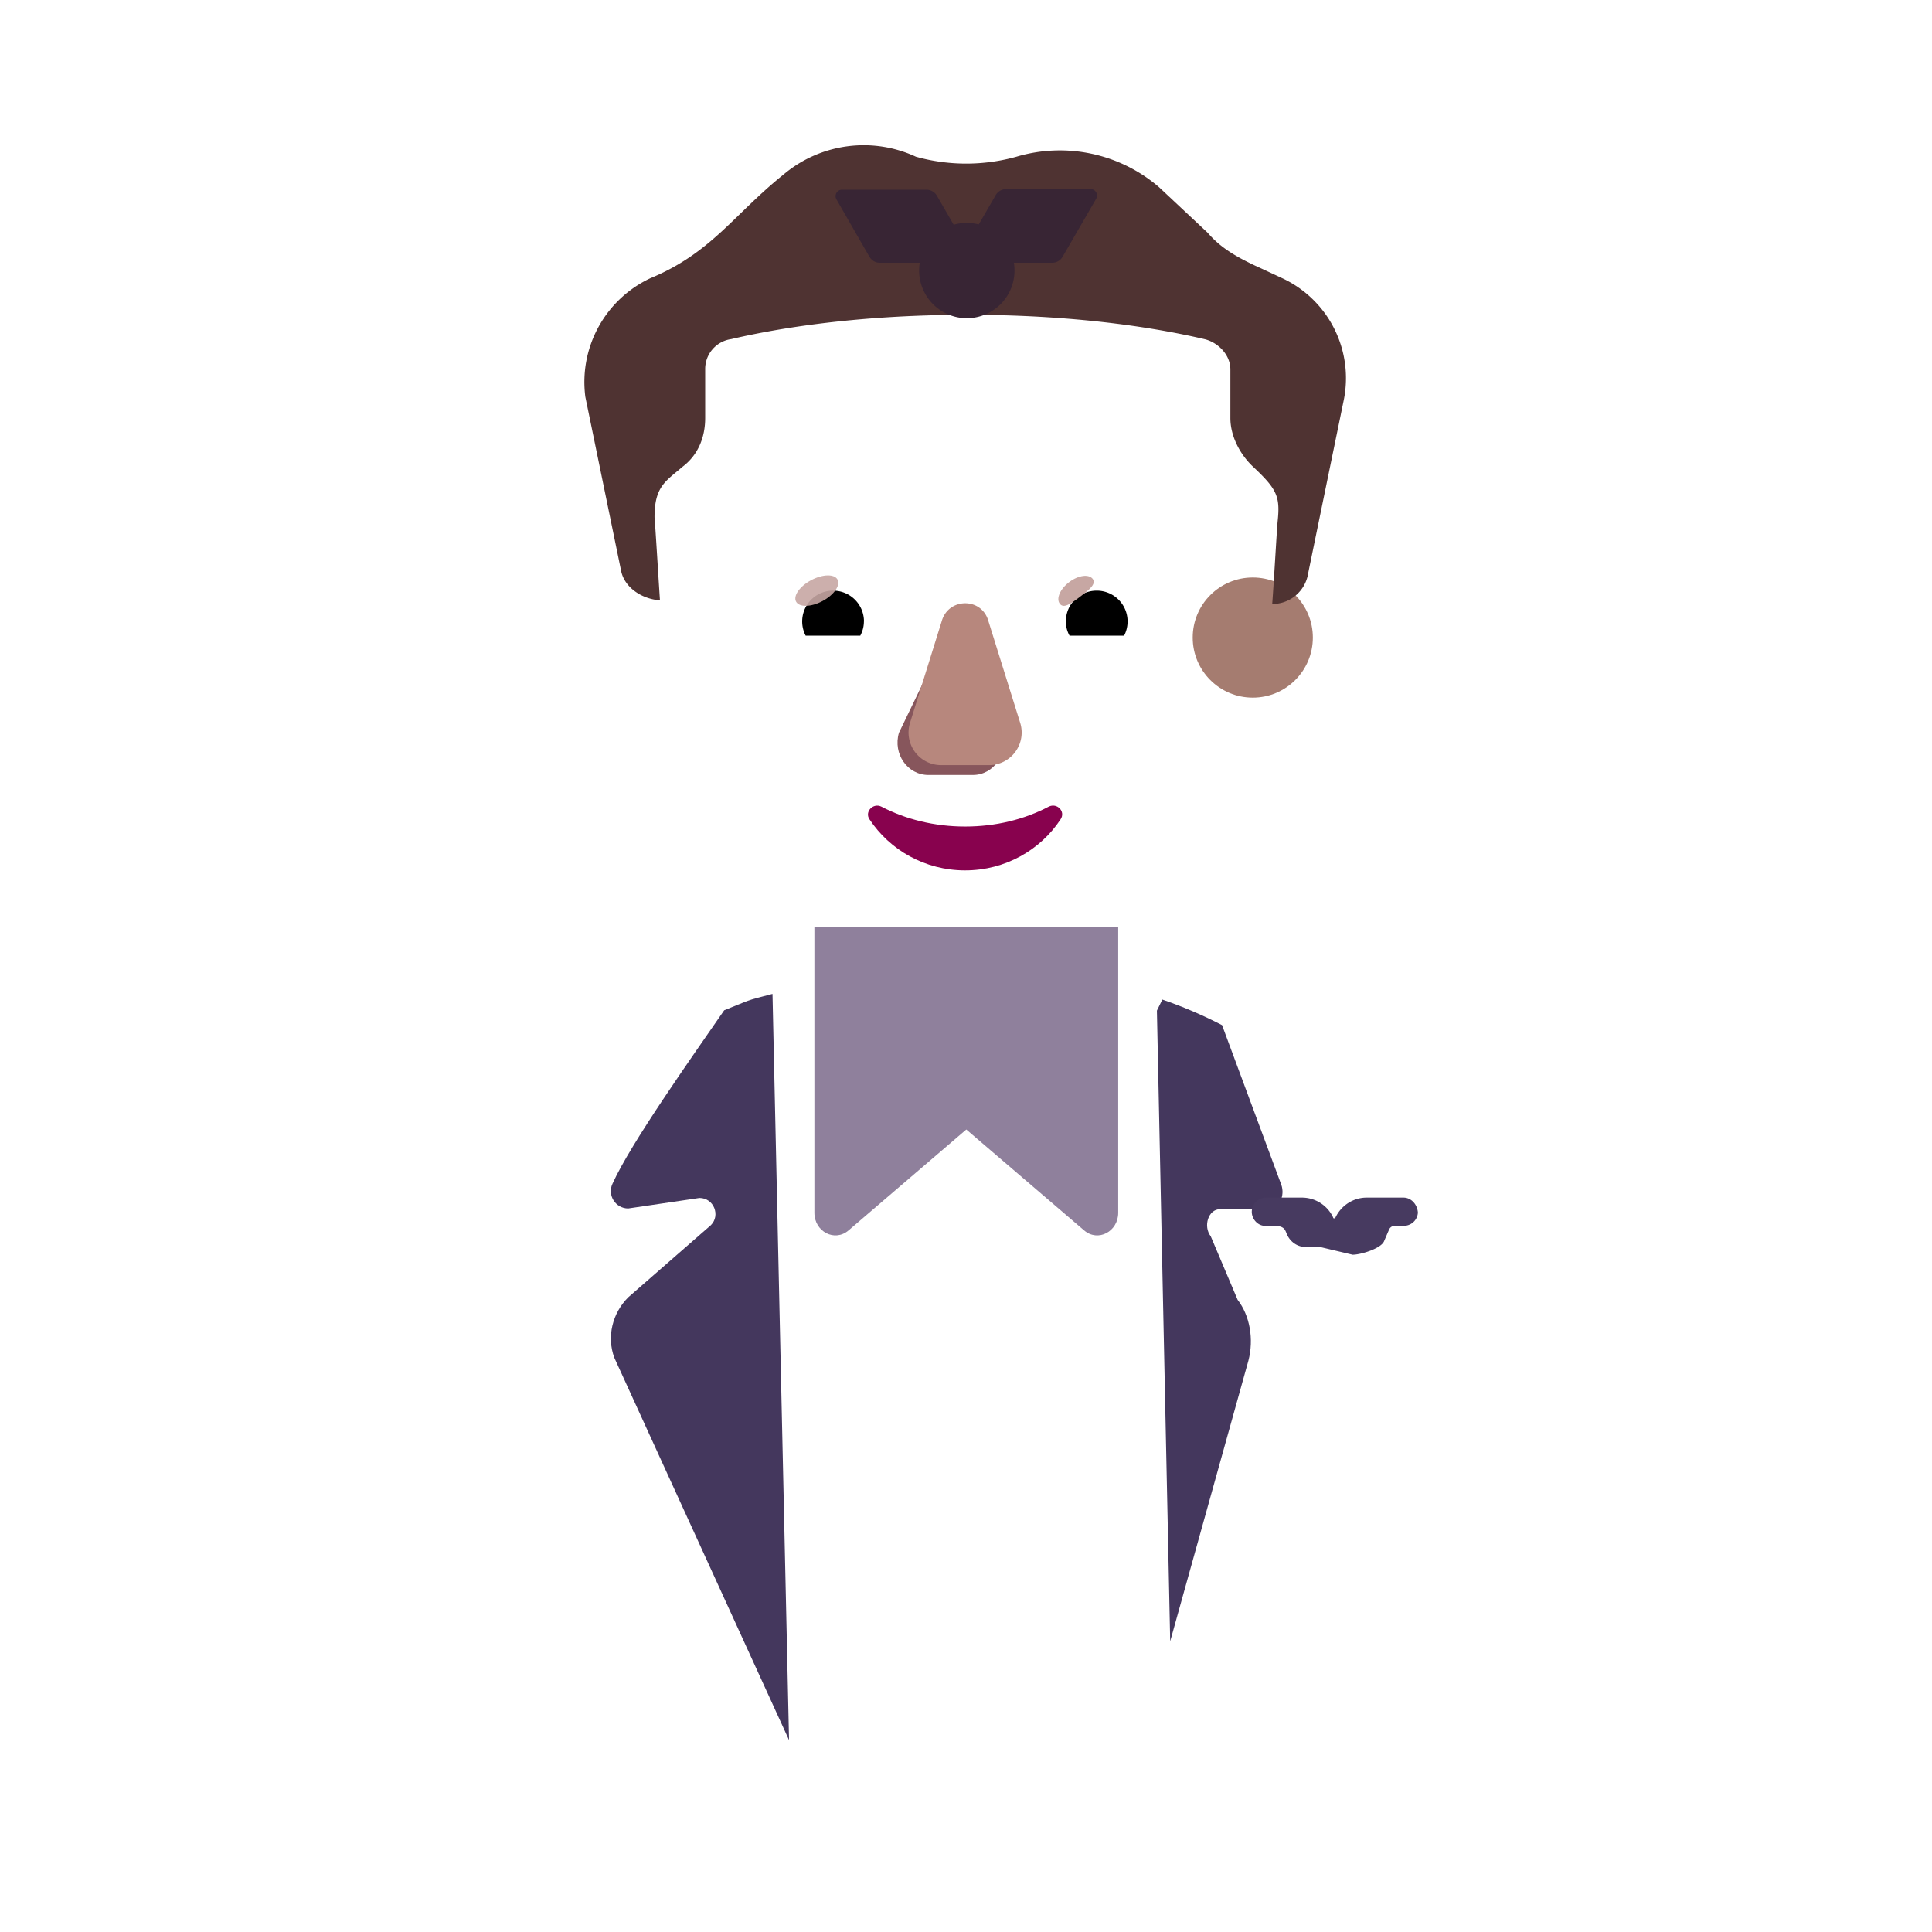 <svg xmlns="http://www.w3.org/2000/svg" width="3em" height="3em" viewBox="0 0 32 32"><g fill="none"><path fill="url(#)" d="M16.005 15.5c-6.07 0-11 4.92-11 11V30h21.99v-3.5c0-6.08-4.92-11-10.99-11"/><path fill="url(#)" d="M16.005 15.5c-6.07 0-11 4.92-11 11V30h21.99v-3.5c0-6.08-4.92-11-10.99-11"/><path fill="url(#)" d="M23.13 18.124V30h3.865v-3.5c0-3.357-1.5-6.36-3.865-8.377"/><path fill="url(#)" d="M23.13 18.124V30h3.865v-3.5c0-3.357-1.5-6.36-3.865-8.377"/><path fill="url(#)" d="M8.88 30V18.12a10.97 10.97 0 0 0-3.875 8.38V30z"/><path fill="url(#)" d="M8.88 30V18.12a10.97 10.97 0 0 0-3.875 8.38V30z"/><path fill="url(#)" d="M8.88 30V18.12a10.97 10.97 0 0 0-3.875 8.38V30z"/><path fill="url(#)" d="M18.705 16.11h-5.41V30h5.41z"/><path fill="url(#)" d="M18.705 16.11h-5.41V30h5.41z"/><path fill="url(#)" d="M18.705 16.11h-5.41V30h5.41z"/><path fill="url(#)" d="M18.705 16.11h-5.41V30h5.41z"/><g filter="url(#)"><path fill="#8F809C" d="M16.005 15.348h-2.516v4.74c0 .31.335.49.567.29l1.949-1.67l1.95 1.67c.231.2.566.02.566-.29v-4.74z"/></g><path fill="url(#)" d="M15.517 21.044a.25.25 0 0 0-.247.212l-1.335 8.745h4.12l-1.33-8.745a.25.25 0 0 0-.247-.212z"/><g filter="url(#)"><path fill="#44375D" d="M12.795 16.462c-.46.117-.364.098-.8.271c-.54.783-1.546 2.199-1.85 2.873c-.09.19.05.41.26.41l1.18-.174c.24 0 .35.29.19.45l-1.37 1.196c-.26.26-.36.65-.23 1l2.894 6.334z"/></g><g filter="url(#)"><path fill="url(#)" d="M13.295 15.837q-.691.176-1.345.436l-.035.018l-1.27 2.69c-.09.19.05.41.26.41h1.05c.24 0 .35.29.19.45l-1.36 1.33c-.26.26-.36.65-.23 1l2.73 7.82h.01z"/><path fill="url(#)" d="M13.295 15.837q-.691.176-1.345.436l-.035.018l-1.27 2.69c-.09.19.05.41.26.41h1.05c.24 0 .35.29.19.45l-1.36 1.33c-.26.26-.36.65-.23 1l2.73 7.82h.01z"/><path fill="url(#)" d="M13.295 15.837q-.691.176-1.345.436l-.035.018l-1.27 2.69c-.09.19.05.41.26.41h1.05c.24 0 .35.29.19.45l-1.36 1.33c-.26.26-.36.65-.23 1l2.73 7.82h.01z"/></g><path fill="url(#)" d="M13.295 15.837q-.691.176-1.345.436l-.035.018l-1.27 2.69c-.09.19.05.41.26.41h1.05c.24 0 .35.29.19.45l-1.36 1.33c-.26.26-.36.65-.23 1l2.73 7.82h.01z"/><g filter="url(#)"><path fill="#44375D" d="m20.055 20.48l.444 1.049c.202.26.272.65.178 1.01l-1.295 4.646l-.22-10.446l.09-.183q.508.174.989.423l.98 2.64c.07.19-.04.41-.202.41h-.816c-.187 0-.28.28-.148.45"/></g><g filter="url(#)"><path fill="url(#)" d="m19.865 19.79l1.36 1.33c.26.26.35.65.23 1.01l-2.74 7.86V16.05l.117-.182q.653.173 1.272.423l1.26 2.64c.09.19-.05.41-.26.41h-1.05c-.24 0-.36.28-.19.45"/><path fill="url(#)" d="m19.865 19.79l1.36 1.33c.26.26.35.65.23 1.01l-2.74 7.86V16.05l.117-.182q.653.173 1.272.423l1.26 2.64c.09.19-.05.41-.26.41h-1.05c-.24 0-.36.28-.19.45"/></g><path fill="url(#)" d="M16.005 15.284h-2.71v4.74c0 .31.36.49.61.29l2.1-1.67l2.1 1.67c.25.2.61.02.61-.29v-4.74z"/><path fill="url(#)" d="M16.005 15.284h-2.71v4.74c0 .31.36.49.61.29l2.1-1.67l2.1 1.67c.25.2.61.02.61-.29v-4.74z"/><path fill="url(#)" d="M16.005 15.284h-2.71v4.74c0 .31.36.49.61.29l2.1-1.67l2.1 1.67c.25.2.61.02.61-.29v-4.74z"/><path fill="url(#)" d="M16.005 15.284h-2.71v4.74c0 .31.36.49.61.29l2.1-1.67l2.1 1.67c.25.2.61.02.61-.29v-4.74z"/><g filter="url(#)"><path fill="url(#)" d="M16.005 18.445c1.789-.788 1.932-1.316 1.919-1.7h-3.838c-.013.384.224.97 1.919 1.7"/></g><g filter="url(#)"><circle cx="11.237" cy="10.56" r="1.669" fill="url(#)"/></g><circle cx="11.237" cy="10.56" r="1.669" fill="url(#)"/><g filter="url(#)"><circle cx="11.237" cy="10.56" r=".995" fill="url(#)"/></g><g filter="url(#)"><circle cx="20.75" cy="10.56" r="1.669" fill="url(#)"/><circle cx="20.75" cy="10.56" r="1.669" fill="url(#)"/></g><g filter="url(#)"><circle cx="20.75" cy="10.56" r=".995" fill="#A57C70"/><circle cx="20.75" cy="10.56" r=".995" fill="url(#)"/><circle cx="20.75" cy="10.56" r=".995" fill="url(#)"/></g><g filter="url(#)"><path fill="url(#)" d="M10.827 8.509c0-.267.107-.587.322-.747l.16-.16c.269-.213.376-.533.376-.853v-.853a.52.52 0 0 1 .43-.533c.643-.16 1.984-.427 3.915-.427c1.93 0 3.271.267 3.915.427c.215.053.429.266.429.533v.853c0 .32.16.64.375.853c.503.352.471.546.43.96c-.054.534-.108 1.44-.108 1.44h.018l-.265 3.958c-.161 1.77-1.552 3.003-3.21 3.003h-3.21c-1.713 0-3.05-1.233-3.21-3.003c-.14-1.816-.201-3.638-.367-5.451"/><path fill="url(#)" d="M10.827 8.509c0-.267.107-.587.322-.747l.16-.16c.269-.213.376-.533.376-.853v-.853a.52.52 0 0 1 .43-.533c.643-.16 1.984-.427 3.915-.427c1.93 0 3.271.267 3.915.427c.215.053.429.266.429.533v.853c0 .32.16.64.375.853c.503.352.471.546.43.96c-.054.534-.108 1.44-.108 1.44h.018l-.265 3.958c-.161 1.77-1.552 3.003-3.21 3.003h-3.21c-1.713 0-3.05-1.233-3.21-3.003c-.14-1.816-.201-3.638-.367-5.451"/><path fill="url(#)" d="M10.827 8.509c0-.267.107-.587.322-.747l.16-.16c.269-.213.376-.533.376-.853v-.853a.52.52 0 0 1 .43-.533c.643-.16 1.984-.427 3.915-.427c1.93 0 3.271.267 3.915.427c.215.053.429.266.429.533v.853c0 .32.16.64.375.853c.503.352.471.546.43.96c-.054.534-.108 1.44-.108 1.44h.018l-.265 3.958c-.161 1.77-1.552 3.003-3.21 3.003h-3.21c-1.713 0-3.05-1.233-3.21-3.003c-.14-1.816-.201-3.638-.367-5.451"/></g><path fill="url(#)" d="M10.827 8.509c0-.267.107-.587.322-.747l.16-.16c.269-.213.376-.533.376-.853v-.853a.52.52 0 0 1 .43-.533c.643-.16 1.984-.427 3.915-.427c1.93 0 3.271.267 3.915.427c.215.053.429.266.429.533v.853c0 .32.16.64.375.853c.503.352.471.546.43.96c-.054.534-.108 1.44-.108 1.44h.018l-.265 3.958c-.161 1.77-1.552 3.003-3.21 3.003h-3.21c-1.713 0-3.05-1.233-3.21-3.003c-.14-1.816-.201-3.638-.367-5.451"/><path fill="url(#)" d="M10.827 8.509c0-.267.107-.587.322-.747l.16-.16c.269-.213.376-.533.376-.853v-.853a.52.52 0 0 1 .43-.533c.643-.16 1.984-.427 3.915-.427c1.93 0 3.271.267 3.915.427c.215.053.429.266.429.533v.853c0 .32.16.64.375.853c.503.352.471.546.43.96c-.054.534-.108 1.44-.108 1.44h.018l-.265 3.958c-.161 1.77-1.552 3.003-3.21 3.003h-3.21c-1.713 0-3.05-1.233-3.21-3.003c-.14-1.816-.201-3.638-.367-5.451"/><path fill="url(#)" d="M10.827 8.509c0-.267.107-.587.322-.747l.16-.16c.269-.213.376-.533.376-.853v-.853a.52.52 0 0 1 .43-.533c.643-.16 1.984-.427 3.915-.427c1.93 0 3.271.267 3.915.427c.215.053.429.266.429.533v.853c0 .32.16.64.375.853c.503.352.471.546.43.96c-.054.534-.108 1.44-.108 1.44h.018l-.265 3.958c-.161 1.77-1.552 3.003-3.21 3.003h-3.21c-1.713 0-3.05-1.233-3.21-3.003c-.14-1.816-.201-3.638-.367-5.451"/><path fill="url(#)" d="M10.827 8.509c0-.267.107-.587.322-.747l.16-.16c.269-.213.376-.533.376-.853v-.853a.52.52 0 0 1 .43-.533c.643-.16 1.984-.427 3.915-.427c1.93 0 3.271.267 3.915.427c.215.053.429.266.429.533v.853c0 .32.16.64.375.853c.503.352.471.546.43.96c-.054.534-.108 1.44-.108 1.44h.018l-.265 3.958c-.161 1.77-1.552 3.003-3.21 3.003h-3.21c-1.713 0-3.05-1.233-3.21-3.003c-.14-1.816-.201-3.638-.367-5.451"/><g filter="url(#)"><path fill="#87565C" d="m15.71 10.438l-.821 1.7c-.102.349.142.698.488.698h.737c.346 0 .59-.355.488-.699l-.498-1.7c-.107-.376-.283-.376-.395 0"/></g><g filter="url(#)"><path fill="#B7877D" d="m15.602 10.275l-.53 1.7a.54.54 0 0 0 .52.698h.786a.54.54 0 0 0 .52-.699l-.531-1.7c-.114-.376-.645-.376-.765 0"/><path fill="url(#)" d="m15.602 10.275l-.53 1.7a.54.54 0 0 0 .52.698h.786a.54.54 0 0 0 .52-.699l-.531-1.7c-.114-.376-.645-.376-.765 0"/><path fill="url(#)" d="m15.602 10.275l-.53 1.7a.54.54 0 0 0 .52.698h.786a.54.54 0 0 0 .52-.699l-.531-1.7c-.114-.376-.645-.376-.765 0"/><path fill="url(#)" d="m15.602 10.275l-.53 1.7a.54.54 0 0 0 .52.698h.786a.54.54 0 0 0 .52-.699l-.531-1.7c-.114-.376-.645-.376-.765 0"/><path fill="url(#)" d="m15.602 10.275l-.53 1.7a.54.54 0 0 0 .52.698h.786a.54.54 0 0 0 .52-.699l-.531-1.7c-.114-.376-.645-.376-.765 0"/></g><g filter="url(#)"><path stroke="url(#)" stroke-width=".2" d="M15.985 13.69c-.508 0-.985-.12-1.385-.329c-.137-.07-.285.085-.198.21c.335.507.918.845 1.583.845s1.248-.338 1.582-.846c.087-.13-.06-.279-.198-.209c-.4.21-.872.329-1.384.329Z"/></g><path fill="#88024E" d="M15.985 13.69c-.508 0-.985-.12-1.385-.329c-.137-.07-.285.085-.198.21c.335.507.918.845 1.583.845s1.248-.338 1.582-.846c.087-.13-.06-.279-.198-.209c-.4.21-.872.329-1.384.329"/><path fill="#fff" d="M18.372 9.13c.653 0 1.204.45 1.355 1.058a.274.274 0 0 1-.268.34h-2.23a.23.23 0 0 1-.228-.271a1.4 1.4 0 0 1 1.371-1.128"/><path fill="url(#)" d="M18.165 9.401a.892.892 0 0 1 .86 1.127h-1.723a.896.896 0 0 1 .864-1.127"/><path fill="#000" d="M17.654 10.293c0-.284.227-.51.511-.51a.51.51 0 0 1 .454.745h-.904a.46.46 0 0 1-.06-.235"/><g filter="url(#)"><path fill="#C7A7A3" d="M18.1 9.59c.063.085-.07.188-.22.301c-.152.113-.264.193-.327.108c-.064-.085.007-.246.158-.359s.325-.136.389-.05"/><path fill="url(#)" d="M18.1 9.59c.063.085-.07.188-.22.301c-.152.113-.264.193-.327.108c-.064-.085.007-.246.158-.359s.325-.136.389-.05"/></g><g filter="url(#)"><path fill="url(#)" d="M18.96 10.176a.84.84 0 0 0-.231-.463l-.26.285l.117.228z"/></g><path fill="#fff" d="M13.592 9.13c-.653 0-1.205.45-1.355 1.058c-.044.174.09.34.268.34h2.23a.23.23 0 0 0 .228-.271a1.4 1.4 0 0 0-1.371-1.128"/><path fill="url(#)" d="M13.799 9.401a.892.892 0 0 0-.86 1.127h1.723a1 1 0 0 0 .033-.235a.9.9 0 0 0-.896-.892"/><path fill="#000" d="M14.31 10.293a.51.51 0 0 0-.511-.51a.51.51 0 0 0-.455.745h.905a.5.5 0 0 0 .06-.235"/><g filter="url(#)"><path fill="url(#)" d="M14.614 10.188c0-.288-.235-.48-.298-.538l-.289.279l.178.36z"/></g><g filter="url(#)"><ellipse cx="13.529" cy="9.782" fill="#C7A7A3" fill-opacity=".9" rx=".389" ry=".197" transform="rotate(-27.914 13.53 9.782)"/><ellipse cx="13.529" cy="9.782" fill="url(#)" rx=".389" ry=".197" transform="rotate(-27.914 13.53 9.782)"/></g><g filter="url(#)"><path fill="#4F3332" d="m20.808 4.408l.43.2a1.826 1.826 0 0 1 1.02 2.014l-.59 2.87a.6.6 0 0 1-.596.512c.035-.476.077-1.25.09-1.371c.043-.41-.01-.53-.408-.903c-.214-.202-.375-.504-.375-.806V6.12c0-.252-.215-.453-.43-.503c-.644-.151-1.986-.403-3.92-.403c-1.932 0-3.274.252-3.919.403a.5.5 0 0 0-.43.503v.805c0 .302-.107.604-.375.806c-.283.243-.464.327-.464.837c.014.147.066 1.023.09 1.375c-.3-.02-.595-.214-.646-.5l-.59-2.87a1.9 1.9 0 0 1 1.073-1.963c1.015-.42 1.384-1.056 2.201-1.712a2.06 2.06 0 0 1 2.202-.302a3.1 3.1 0 0 0 1.664 0a2.52 2.52 0 0 1 2.362.504l.806.755c.215.252.483.403.805.554"/><path fill="url(#)" d="m20.808 4.408l.43.2a1.826 1.826 0 0 1 1.02 2.014l-.59 2.87a.6.6 0 0 1-.596.512c.035-.476.077-1.25.09-1.371c.043-.41-.01-.53-.408-.903c-.214-.202-.375-.504-.375-.806V6.12c0-.252-.215-.453-.43-.503c-.644-.151-1.986-.403-3.92-.403c-1.932 0-3.274.252-3.919.403a.5.5 0 0 0-.43.503v.805c0 .302-.107.604-.375.806c-.283.243-.464.327-.464.837c.014.147.066 1.023.09 1.375c-.3-.02-.595-.214-.646-.5l-.59-2.87a1.9 1.9 0 0 1 1.073-1.963c1.015-.42 1.384-1.056 2.201-1.712a2.06 2.06 0 0 1 2.202-.302a3.1 3.1 0 0 0 1.664 0a2.52 2.52 0 0 1 2.362.504l.806.755c.215.252.483.403.805.554"/><path fill="url(#)" d="m20.808 4.408l.43.2a1.826 1.826 0 0 1 1.02 2.014l-.59 2.87a.6.6 0 0 1-.596.512c.035-.476.077-1.25.09-1.371c.043-.41-.01-.53-.408-.903c-.214-.202-.375-.504-.375-.806V6.12c0-.252-.215-.453-.43-.503c-.644-.151-1.986-.403-3.92-.403c-1.932 0-3.274.252-3.919.403a.5.5 0 0 0-.43.503v.805c0 .302-.107.604-.375.806c-.283.243-.464.327-.464.837c.014.147.066 1.023.09 1.375c-.3-.02-.595-.214-.646-.5l-.59-2.87a1.9 1.9 0 0 1 1.073-1.963c1.015-.42 1.384-1.056 2.201-1.712a2.06 2.06 0 0 1 2.202-.302a3.1 3.1 0 0 0 1.664 0a2.52 2.52 0 0 1 2.362.504l.806.755c.215.252.483.403.805.554"/><path fill="url(#)" d="m20.808 4.408l.43.2a1.826 1.826 0 0 1 1.02 2.014l-.59 2.87a.6.6 0 0 1-.596.512c.035-.476.077-1.25.09-1.371c.043-.41-.01-.53-.408-.903c-.214-.202-.375-.504-.375-.806V6.12c0-.252-.215-.453-.43-.503c-.644-.151-1.986-.403-3.92-.403c-1.932 0-3.274.252-3.919.403a.5.5 0 0 0-.43.503v.805c0 .302-.107.604-.375.806c-.283.243-.464.327-.464.837c.014.147.066 1.023.09 1.375c-.3-.02-.595-.214-.646-.5l-.59-2.87a1.9 1.9 0 0 1 1.073-1.963c1.015-.42 1.384-1.056 2.201-1.712a2.06 2.06 0 0 1 2.202-.302a3.1 3.1 0 0 0 1.664 0a2.52 2.52 0 0 1 2.362.504l.806.755c.215.252.483.403.805.554"/><path fill="url(#)" d="m20.808 4.408l.43.2a1.826 1.826 0 0 1 1.02 2.014l-.59 2.87a.6.6 0 0 1-.596.512c.035-.476.077-1.25.09-1.371c.043-.41-.01-.53-.408-.903c-.214-.202-.375-.504-.375-.806V6.12c0-.252-.215-.453-.43-.503c-.644-.151-1.986-.403-3.92-.403c-1.932 0-3.274.252-3.919.403a.5.5 0 0 0-.43.503v.805c0 .302-.107.604-.375.806c-.283.243-.464.327-.464.837c.014.147.066 1.023.09 1.375c-.3-.02-.595-.214-.646-.5l-.59-2.87a1.9 1.9 0 0 1 1.073-1.963c1.015-.42 1.384-1.056 2.201-1.712a2.06 2.06 0 0 1 2.202-.302a3.1 3.1 0 0 0 1.664 0a2.52 2.52 0 0 1 2.362.504l.806.755c.215.252.483.403.805.554"/></g><g filter="url(#)"><path fill="url(#)" d="m14.732 19.661l1.267-1.097l1.268 1.074l-.546 1.265a.24.24 0 0 1-.217.141h-1.021a.24.24 0 0 1-.216-.141z"/></g><g filter="url(#)"><path fill="#473A60" d="M23.247 19.836h-.612c-.22 0-.42.13-.515.329c-.01.02-.039.02-.039 0a.57.57 0 0 0-.515-.329h-.592c-.125 0-.23.09-.24.22c-.009.129.096.248.22.248h.153c.18 0 .18.08.213.15c.057.12.172.2.306.2h.238l.54.128c.133 0 .46-.099.518-.218l.086-.2a.1.1 0 0 1 .095-.06h.144c.124 0 .229-.09.238-.219c-.01-.14-.114-.249-.238-.249"/></g><g filter="url(#)"><path fill="url(#)" d="M23.365 19.78h-.64c-.23 0-.44.13-.54.33c-.01.02-.04.02-.04 0c-.1-.2-.31-.33-.54-.33h-.62c-.13 0-.24.09-.25.22s.1.25.23.25h.16c.04 0 .08.02.1.06l.09.2c.06.12.18.2.32.2h1.07c.14 0 .26-.08.32-.2l.09-.2a.11.11 0 0 1 .1-.06h.15c.13 0 .24-.09.25-.22c-.01-.14-.12-.25-.25-.25"/></g><path fill="url(#)" d="M21.747 3.55c-2.66-1.66-5.7-1.55-5.74-1.55s-3.14-.01-5.74 1.54c-1 .6-1.19 1.96-.39 2.8l.68.72h10.9l.68-.72c.8-.83.6-2.18-.39-2.79"/><path fill="url(#)" d="M21.747 3.55c-2.66-1.66-5.7-1.55-5.74-1.55s-3.14-.01-5.74 1.54c-1 .6-1.19 1.96-.39 2.8l.68.72h10.9l.68-.72c.8-.83.6-2.18-.39-2.79"/><path fill="url(#)" d="M21.747 3.55c-2.66-1.66-5.7-1.55-5.74-1.55s-3.14-.01-5.74 1.54c-1 .6-1.19 1.96-.39 2.8l.68.72h10.9l.68-.72c.8-.83.6-2.18-.39-2.79"/><g filter="url(#)"><path fill="url(#)" d="M16.005 6.33s-2.53-.03-5.45.73l.4.47c.73.87 1.81 1.37 2.95 1.37h4.19c1.14 0 2.22-.5 2.96-1.37l.4-.47c-2.92-.76-5.45-.73-5.45-.73"/></g><path fill="url(#)" d="M15.955 5.52h.1c.39 0 2.27.02 4.56.51c.49.1.84.53.84 1.03c-2.92-.76-5.45-.73-5.45-.73s-2.53-.03-5.45.73c0-.5.35-.93.84-1.03c2.29-.48 4.16-.51 4.56-.51"/><path fill="url(#)" d="M15.955 5.52h.1c.39 0 2.27.02 4.56.51c.49.1.84.53.84 1.03c-2.92-.76-5.45-.73-5.45-.73s-2.53-.03-5.45.73c0-.5.35-.93.84-1.03c2.29-.48 4.16-.51 4.56-.51"/><path fill="url(#)" d="M15.955 5.52h.1c.39 0 2.27.02 4.56.51c.49.1.84.53.84 1.03c-2.92-.76-5.45-.73-5.45-.73s-2.53-.03-5.45.73c0-.5.35-.93.84-1.03c2.29-.48 4.16-.51 4.56-.51"/><g filter="url(#)"><path fill="#382534" d="M16.793 4.352h.633a.2.2 0 0 0 .18-.11l.55-.95c.04-.07-.01-.16-.09-.16h-1.4a.2.2 0 0 0-.18.11l-.275.475a.8.8 0 0 0-.415.005l-.272-.47a.2.2 0 0 0-.18-.11h-1.4c-.08 0-.13.09-.09.16l.54.94c.04.07.1.11.18.11h.66a.79.79 0 1 0 1.559 0"/></g><g filter="url(#)"><path fill="url(#)" d="M16.045 4.24h-1.4a.2.2 0 0 1-.18-.11l-.54-.94c-.04-.07.01-.16.09-.16h1.4a.2.2 0 0 1 .18.11l.55.95c.03.06-.02.15-.1.15"/><path fill="url(#)" d="M16.045 4.24h-1.4a.2.2 0 0 1-.18-.11l-.54-.94c-.04-.07.01-.16.09-.16h1.4a.2.2 0 0 1 .18.11l.55.95c.03.06-.02.15-.1.15"/></g><g filter="url(#)"><path fill="url(#)" d="M16.098 4.24h1.4a.2.2 0 0 0 .18-.11l.55-.95c.04-.07-.01-.16-.09-.16h-1.4a.2.2 0 0 0-.18.11l-.55.95c-.04.07.01.16.09.16"/></g><g filter="url(#)"><path fill="url(#)" d="M16.085 5.16a.79.79 0 1 0 0-1.58a.79.79 0 0 0 0 1.58"/></g><path fill="url(#)" d="M16.085 5.16a.79.79 0 1 0 0-1.58a.79.79 0 0 0 0 1.58"/><defs><radialGradient id="" cx="0" cy="0" r="1" gradientTransform="matrix(-4.031 0 0 -12.229 23.224 24.403)" gradientUnits="userSpaceOnUse"><stop offset=".202" stop-color="#7D77A7"/><stop offset="1" stop-color="#6B629A" stop-opacity="0"/></radialGradient><radialGradient id="" cx="0" cy="0" r="1" gradientTransform="matrix(0 -10.492 2.163 0 25.063 30)" gradientUnits="userSpaceOnUse"><stop offset=".24" stop-color="#7D72A2"/><stop offset="1" stop-color="#6E658C"/></radialGradient><radialGradient id="" cx="0" cy="0" r="1" gradientTransform="matrix(0 -13.69 .719 0 23.13 30)" gradientUnits="userSpaceOnUse"><stop offset=".304" stop-color="#4F4175"/><stop offset="1" stop-color="#514476" stop-opacity="0"/></radialGradient><radialGradient id="" cx="0" cy="0" r="1" gradientTransform="matrix(0 -9.947 4.235 0 6.615 30)" gradientUnits="userSpaceOnUse"><stop offset=".26" stop-color="#5A4B81"/><stop offset="1" stop-color="#524A68"/></radialGradient><radialGradient id="" cx="0" cy="0" r="1" gradientTransform="matrix(-3.703 0 0 -15.694 8.708 29.637)" gradientUnits="userSpaceOnUse"><stop offset=".741" stop-color="#6E638C" stop-opacity="0"/><stop offset="1" stop-color="#6E638C"/></radialGradient><radialGradient id="" cx="0" cy="0" r="1" gradientTransform="matrix(0 7.91 -3.401 0 16 23.056)" gradientUnits="userSpaceOnUse"><stop offset=".563" stop-color="#C7BBD0"/><stop offset="1" stop-color="#A9A0B2"/></radialGradient><radialGradient id="" cx="0" cy="0" r="1" gradientTransform="matrix(0 -1.188 .463 0 18.255 30.216)" gradientUnits="userSpaceOnUse"><stop stop-color="#AD91CA"/><stop offset="1" stop-color="#AD91CA" stop-opacity="0"/></radialGradient><radialGradient id="" cx="0" cy="0" r="1" gradientTransform="matrix(0 9.703 -1.553 0 15.99 21.044)" gradientUnits="userSpaceOnUse"><stop offset=".006" stop-color="#59416C"/><stop offset=".907" stop-color="#3A3045"/></radialGradient><radialGradient id="" cx="0" cy="0" r="1" gradientTransform="rotate(122.782 2.494 11.9)scale(3.605 4.046)" gradientUnits="userSpaceOnUse"><stop stop-color="#483555"/><stop offset="1" stop-color="#483555" stop-opacity="0"/></radialGradient><radialGradient id="" cx="0" cy="0" r="1" gradientTransform="matrix(0 4.086 -1.398 0 13.295 23.22)" gradientUnits="userSpaceOnUse"><stop stop-color="#615589"/><stop offset="1" stop-color="#615589" stop-opacity="0"/></radialGradient><radialGradient id="" cx="0" cy="0" r="1" gradientTransform="matrix(.812 1.38 -1.689 .995 19.036 15.868)" gradientUnits="userSpaceOnUse"><stop stop-color="#504069"/><stop offset="1" stop-color="#504069" stop-opacity="0"/></radialGradient><radialGradient id="" cx="0" cy="0" r="1" gradientTransform="matrix(0 4.156 -4.851 0 16.005 18.69)" gradientUnits="userSpaceOnUse"><stop offset=".519" stop-color="#C9C0D4"/><stop offset="1" stop-color="#6D6675"/></radialGradient><radialGradient id="" cx="0" cy="0" r="1" gradientTransform="matrix(-1 -.969 2.19 -2.26 15.24 19.685)" gradientUnits="userSpaceOnUse"><stop stop-color="#D0C1D9"/><stop offset="1" stop-color="#D0C1D9" stop-opacity="0"/></radialGradient><radialGradient id="" cx="0" cy="0" r="1" gradientTransform="matrix(0 1.413 -1.92 0 16.005 17.153)" gradientUnits="userSpaceOnUse"><stop stop-color="#904D71"/><stop offset="1" stop-color="#9A5F76"/></radialGradient><radialGradient id="" cx="0" cy="0" r="1" gradientTransform="matrix(1.755 0 0 3.071 9.568 10.56)" gradientUnits="userSpaceOnUse"><stop offset=".351" stop-color="#865D5F"/><stop offset="1" stop-color="#76594A"/></radialGradient><radialGradient id="" cx="0" cy="0" r="1" gradientTransform="rotate(-124.98 8.803 3.188)scale(1.657)" gradientUnits="userSpaceOnUse"><stop offset=".34" stop-color="#834E63"/><stop offset="1" stop-color="#834E63" stop-opacity="0"/></radialGradient><radialGradient id="" cx="0" cy="0" r="1" gradientTransform="matrix(.827 -.602 .687 .944 21.122 10.295)" gradientUnits="userSpaceOnUse"><stop offset=".543" stop-color="#8F6459"/><stop offset="1" stop-color="#8F6459" stop-opacity="0"/></radialGradient><radialGradient id="" cx="0" cy="0" r="1" gradientTransform="matrix(.821 -1.51 .884 .481 20.708 11.38)" gradientUnits="userSpaceOnUse"><stop offset=".755" stop-color="#8A5D55" stop-opacity="0"/><stop offset=".916" stop-color="#8A5D55"/></radialGradient><radialGradient id="" cx="0" cy="0" r="1" gradientTransform="rotate(44.707 -2.465 30.509)scale(.365 .47)" gradientUnits="userSpaceOnUse"><stop stop-color="#895F52"/><stop offset="1" stop-color="#895F52" stop-opacity="0"/></radialGradient><radialGradient id="" cx="0" cy="0" r="1" gradientTransform="matrix(0 -1.307 1.609 0 18.33 9.289)" gradientUnits="userSpaceOnUse"><stop stop-color="#AB7773"/><stop offset="1" stop-color="#AB7773" stop-opacity="0"/></radialGradient><radialGradient id="" cx="0" cy="0" r="1" gradientTransform="matrix(0 -1.374 1.709 0 13.773 9.423)" gradientUnits="userSpaceOnUse"><stop stop-color="#8F5D65"/><stop offset="1" stop-color="#8F5D65" stop-opacity="0"/></radialGradient><radialGradient id="" cx="0" cy="0" r="1" gradientTransform="matrix(0 8.844 -10.961 0 15.856 8.848)" gradientUnits="userSpaceOnUse"><stop offset=".643" stop-color="#985C74" stop-opacity="0"/><stop offset="1" stop-color="#964C88"/></radialGradient><radialGradient id="" cx="0" cy="0" r="1" gradientTransform="matrix(0 2.757 -5.704 0 15.498 8.192)" gradientUnits="userSpaceOnUse"><stop offset=".204" stop-color="#7B4B5B"/><stop offset="1" stop-color="#7B4B5B" stop-opacity="0"/></radialGradient><radialGradient id="" cx="0" cy="0" r="1" gradientTransform="matrix(0 .197 -.633 0 16.312 12.166)" gradientUnits="userSpaceOnUse"><stop stop-color="#C39787"/><stop offset="1" stop-color="#C39787" stop-opacity="0"/></radialGradient><radialGradient id="" cx="0" cy="0" r="1" gradientTransform="matrix(0 .811 -1.29 0 18.163 9.878)" gradientUnits="userSpaceOnUse"><stop offset=".802" stop-color="#7D574A"/><stop offset="1" stop-color="#694B43"/><stop offset="1" stop-color="#804D49"/><stop offset="1" stop-color="#664944"/></radialGradient><radialGradient id="" cx="0" cy="0" r="1" gradientTransform="matrix(-.232 -.299 .411 -.319 17.935 9.962)" gradientUnits="userSpaceOnUse"><stop offset=".766" stop-color="#FFE6E2" stop-opacity="0"/><stop offset=".966" stop-color="#FFE6E2"/></radialGradient><radialGradient id="" cx="0" cy="0" r="1" gradientTransform="matrix(0 .811 -1.29 0 13.8 9.878)" gradientUnits="userSpaceOnUse"><stop offset=".802" stop-color="#7D574A"/><stop offset="1" stop-color="#694B43"/><stop offset="1" stop-color="#804D49"/><stop offset="1" stop-color="#664944"/></radialGradient><radialGradient id="" cx="0" cy="0" r="1" gradientTransform="rotate(-90.897 11.727 -1.604)scale(.494 .594)" gradientUnits="userSpaceOnUse"><stop offset=".766" stop-color="#FFE6E2" stop-opacity="0"/><stop offset=".966" stop-color="#FFE6E2"/></radialGradient><radialGradient id="" cx="0" cy="0" r="1" gradientTransform="matrix(.799 -2.794 1.088 .311 20.334 6.65)" gradientUnits="userSpaceOnUse"><stop stop-color="#554042"/><stop offset="1" stop-color="#554042" stop-opacity="0"/></radialGradient><radialGradient id="" cx="0" cy="0" r="1" gradientTransform="matrix(3.828 .333 -.169 1.945 18.69 4.988)" gradientUnits="userSpaceOnUse"><stop offset=".392" stop-color="#644949"/><stop offset="1" stop-color="#644949" stop-opacity="0"/></radialGradient><radialGradient id="" cx="0" cy="0" r="1" gradientTransform="matrix(0 1.587 -2.603 0 15.985 2.403)" gradientUnits="userSpaceOnUse"><stop stop-color="#624C49"/><stop offset="1" stop-color="#624C49" stop-opacity="0"/></radialGradient><radialGradient id="" cx="0" cy="0" r="1" gradientTransform="matrix(3.077 -2.129 3.272 4.73 9.53 8.846)" gradientUnits="userSpaceOnUse"><stop stop-color="#4E3C3A"/><stop offset="1" stop-color="#4E3C3A" stop-opacity="0"/></radialGradient><radialGradient id="" cx="0" cy="0" r="1" gradientTransform="matrix(-.313 4.279 -11.471 -.838 16.485 2)" gradientUnits="userSpaceOnUse"><stop offset=".267" stop-color="#5D4C6D"/><stop offset="1" stop-color="#3B3541"/></radialGradient><radialGradient id="" cx="0" cy="0" r="1" gradientTransform="matrix(-4.625 0 0 -1.292 20.798 4.31)" gradientUnits="userSpaceOnUse"><stop offset=".078" stop-color="#635870"/><stop offset="1" stop-color="#635870" stop-opacity="0"/></radialGradient><radialGradient id="" cx="0" cy="0" r="1" gradientTransform="matrix(1.751 0 0 2.319 9.38 4.747)" gradientUnits="userSpaceOnUse"><stop stop-color="#5D5A62"/><stop offset="1" stop-color="#3A3340" stop-opacity="0"/></radialGradient><radialGradient id="" cx="0" cy="0" r="1" gradientTransform="rotate(-96.626 13.263 -3.831)scale(3.521 14.642)" gradientUnits="userSpaceOnUse"><stop offset=".064" stop-color="#695978"/><stop offset=".47" stop-color="#4F3E5F"/><stop offset="1" stop-color="#362C38"/></radialGradient><radialGradient id="" cx="0" cy="0" r="1" gradientTransform="matrix(-4.438 -.539 .065 -.539 21.099 6.06)" gradientUnits="userSpaceOnUse"><stop stop-color="#FFCF55"/><stop offset="1" stop-color="#FFCF55" stop-opacity="0"/></radialGradient><radialGradient id="" cx="0" cy="0" r="1" gradientTransform="matrix(-3.906 -.595 .09 -.592 21.099 7.06)" gradientUnits="userSpaceOnUse"><stop offset=".278" stop-color="#EBA026"/><stop offset="1" stop-color="#EBA026" stop-opacity="0"/></radialGradient><radialGradient id="" cx="0" cy="0" r="1" gradientTransform="rotate(-135 8.675 -1.206)scale(.622 .978)" gradientUnits="userSpaceOnUse"><stop offset=".382" stop-color="#C47C25"/><stop offset="1" stop-color="#C47C25" stop-opacity="0"/></radialGradient><radialGradient id="" cx="0" cy="0" r="1" gradientTransform="matrix(-.938 .969 -1.005 -.972 16.583 4.044)" gradientUnits="userSpaceOnUse"><stop stop-color="#FCBB51"/><stop offset="1" stop-color="#CE8634"/></radialGradient><radialGradient id="" cx="0" cy="0" r="1" gradientTransform="matrix(.875 -.656 1.11 1.48 15.88 4.544)" gradientUnits="userSpaceOnUse"><stop offset=".671" stop-color="#FCBB51" stop-opacity="0"/><stop offset="1" stop-color="#FCBB51"/></radialGradient><filter id="" width="7.031" height="7.114" x="12.489" y="14.348" color-interpolation-filters="sRGB" filterUnits="userSpaceOnUse"><feFlood flood-opacity="0" result="BackgroundImageFix"/><feBlend in="SourceGraphic" in2="BackgroundImageFix" result="shape"/><feGaussianBlur result="effect1_foregroundBlur_4002_2466" stdDeviation=".5"/></filter><filter id="" width="4.951" height="14.36" x="9.117" y="15.462" color-interpolation-filters="sRGB" filterUnits="userSpaceOnUse"><feFlood flood-opacity="0" result="BackgroundImageFix"/><feBlend in="SourceGraphic" in2="BackgroundImageFix" result="shape"/><feGaussianBlur result="effect1_foregroundBlur_4002_2466" stdDeviation=".5"/></filter><filter id="" width="3.097" height="14.304" x="10.348" y="15.837" color-interpolation-filters="sRGB" filterUnits="userSpaceOnUse"><feFlood flood-opacity="0" result="BackgroundImageFix"/><feBlend in="SourceGraphic" in2="BackgroundImageFix" result="shape"/><feColorMatrix in="SourceAlpha" result="hardAlpha" values="0 0 0 0 0 0 0 0 0 0 0 0 0 0 0 0 0 0 127 0"/><feOffset dx=".15"/><feGaussianBlur stdDeviation=".125"/><feComposite in2="hardAlpha" k2="-1" k3="1" operator="arithmetic"/><feColorMatrix values="0 0 0 0 0.388 0 0 0 0 0.357 0 0 0 0 0.471 0 0 0 1 0"/><feBlend in2="shape" result="effect1_innerShadow_4002_2466"/><feColorMatrix in="SourceAlpha" result="hardAlpha" values="0 0 0 0 0 0 0 0 0 0 0 0 0 0 0 0 0 0 127 0"/><feOffset dx="-.15" dy=".15"/><feGaussianBlur stdDeviation=".125"/><feComposite in2="hardAlpha" k2="-1" k3="1" operator="arithmetic"/><feColorMatrix values="0 0 0 0 0.349 0 0 0 0 0.29 0 0 0 0 0.443 0 0 0 1 0"/><feBlend in2="effect1_innerShadow_4002_2466" result="effect2_innerShadow_4002_2466"/></filter><filter id="" width="4.081" height="12.629" x="18.162" y="15.556" color-interpolation-filters="sRGB" filterUnits="userSpaceOnUse"><feFlood flood-opacity="0" result="BackgroundImageFix"/><feBlend in="SourceGraphic" in2="BackgroundImageFix" result="shape"/><feGaussianBlur result="effect1_foregroundBlur_4002_2466" stdDeviation=".5"/></filter><filter id="" width="3.042" height="14.123" x="18.465" y="15.868" color-interpolation-filters="sRGB" filterUnits="userSpaceOnUse"><feFlood flood-opacity="0" result="BackgroundImageFix"/><feBlend in="SourceGraphic" in2="BackgroundImageFix" result="shape"/><feColorMatrix in="SourceAlpha" result="hardAlpha" values="0 0 0 0 0 0 0 0 0 0 0 0 0 0 0 0 0 0 127 0"/><feOffset dx="-.25"/><feGaussianBlur stdDeviation=".25"/><feComposite in2="hardAlpha" k2="-1" k3="1" operator="arithmetic"/><feColorMatrix values="0 0 0 0 0.404 0 0 0 0 0.373 0 0 0 0 0.541 0 0 0 1 0"/><feBlend in2="shape" result="effect1_innerShadow_4002_2466"/><feColorMatrix in="SourceAlpha" result="hardAlpha" values="0 0 0 0 0 0 0 0 0 0 0 0 0 0 0 0 0 0 127 0"/><feOffset dx="-.1"/><feGaussianBlur stdDeviation=".1"/><feComposite in2="hardAlpha" k2="-1" k3="1" operator="arithmetic"/><feColorMatrix values="0 0 0 0 0.38 0 0 0 0 0.349 0 0 0 0 0.553 0 0 0 1 0"/><feBlend in2="effect1_innerShadow_4002_2466" result="effect2_innerShadow_4002_2466"/></filter><filter id="" width="3.989" height="1.699" x="13.935" y="16.746" color-interpolation-filters="sRGB" filterUnits="userSpaceOnUse"><feFlood flood-opacity="0" result="BackgroundImageFix"/><feBlend in="SourceGraphic" in2="BackgroundImageFix" result="shape"/><feColorMatrix in="SourceAlpha" result="hardAlpha" values="0 0 0 0 0 0 0 0 0 0 0 0 0 0 0 0 0 0 127 0"/><feOffset dx="-.15"/><feGaussianBlur stdDeviation=".2"/><feComposite in2="hardAlpha" k2="-1" k3="1" operator="arithmetic"/><feColorMatrix values="0 0 0 0 0.431 0 0 0 0 0.259 0 0 0 0 0.31 0 0 0 1 0"/><feBlend in2="shape" result="effect1_innerShadow_4002_2466"/></filter><filter id="" width="3.539" height="3.339" x="9.568" y="8.89" color-interpolation-filters="sRGB" filterUnits="userSpaceOnUse"><feFlood flood-opacity="0" result="BackgroundImageFix"/><feBlend in="SourceGraphic" in2="BackgroundImageFix" result="shape"/><feColorMatrix in="SourceAlpha" result="hardAlpha" values="0 0 0 0 0 0 0 0 0 0 0 0 0 0 0 0 0 0 127 0"/><feOffset dx=".2"/><feGaussianBlur stdDeviation=".15"/><feComposite in2="hardAlpha" k2="-1" k3="1" operator="arithmetic"/><feColorMatrix values="0 0 0 0 0.62 0 0 0 0 0.471 0 0 0 0 0.408 0 0 0 1 0"/><feBlend in2="shape" result="effect1_innerShadow_4002_2466"/></filter><filter id="" width="2.99" height="2.99" x="9.742" y="9.065" color-interpolation-filters="sRGB" filterUnits="userSpaceOnUse"><feFlood flood-opacity="0" result="BackgroundImageFix"/><feBlend in="SourceGraphic" in2="BackgroundImageFix" result="shape"/><feGaussianBlur result="effect1_foregroundBlur_4002_2466" stdDeviation=".25"/></filter><filter id="" width="3.589" height="3.589" x="19.08" y="8.64" color-interpolation-filters="sRGB" filterUnits="userSpaceOnUse"><feFlood flood-opacity="0" result="BackgroundImageFix"/><feBlend in="SourceGraphic" in2="BackgroundImageFix" result="shape"/><feColorMatrix in="SourceAlpha" result="hardAlpha" values="0 0 0 0 0 0 0 0 0 0 0 0 0 0 0 0 0 0 127 0"/><feOffset dx=".25" dy="-.25"/><feGaussianBlur stdDeviation=".25"/><feComposite in2="hardAlpha" k2="-1" k3="1" operator="arithmetic"/><feColorMatrix values="0 0 0 0 0.584 0 0 0 0 0.369 0 0 0 0 0.471 0 0 0 1 0"/><feBlend in2="shape" result="effect1_innerShadow_4002_2466"/></filter><filter id="" width="2.99" height="2.99" x="19.255" y="9.065" color-interpolation-filters="sRGB" filterUnits="userSpaceOnUse"><feFlood flood-opacity="0" result="BackgroundImageFix"/><feBlend in="SourceGraphic" in2="BackgroundImageFix" result="shape"/><feGaussianBlur result="effect1_foregroundBlur_4002_2466" stdDeviation=".25"/></filter><filter id="" width="10.373" height="12.177" x="10.827" y="4.936" color-interpolation-filters="sRGB" filterUnits="userSpaceOnUse"><feFlood flood-opacity="0" result="BackgroundImageFix"/><feBlend in="SourceGraphic" in2="BackgroundImageFix" result="shape"/><feColorMatrix in="SourceAlpha" result="hardAlpha" values="0 0 0 0 0 0 0 0 0 0 0 0 0 0 0 0 0 0 127 0"/><feOffset dy=".15"/><feGaussianBlur stdDeviation=".125"/><feComposite in2="hardAlpha" k2="-1" k3="1" operator="arithmetic"/><feColorMatrix values="0 0 0 0 0.306 0 0 0 0 0.2 0 0 0 0 0.173 0 0 0 1 0"/><feBlend in2="shape" result="effect1_innerShadow_4002_2466"/></filter><filter id="" width="3.26" height="4.181" x="14.116" y="9.405" color-interpolation-filters="sRGB" filterUnits="userSpaceOnUse"><feFlood flood-opacity="0" result="BackgroundImageFix"/><feBlend in="SourceGraphic" in2="BackgroundImageFix" result="shape"/><feGaussianBlur result="effect1_foregroundBlur_4002_2466" stdDeviation=".375"/></filter><filter id="" width="2.377" height="3.181" x="14.796" y="9.742" color-interpolation-filters="sRGB" filterUnits="userSpaceOnUse"><feFlood flood-opacity="0" result="BackgroundImageFix"/><feBlend in="SourceGraphic" in2="BackgroundImageFix" result="shape"/><feGaussianBlur result="effect1_foregroundBlur_4002_2466" stdDeviation=".125"/></filter><filter id="" width="3.617" height="1.472" x="14.176" y="13.143" color-interpolation-filters="sRGB" filterUnits="userSpaceOnUse"><feFlood flood-opacity="0" result="BackgroundImageFix"/><feBlend in="SourceGraphic" in2="BackgroundImageFix" result="shape"/><feGaussianBlur result="effect1_foregroundBlur_4002_2466" stdDeviation=".05"/></filter><filter id="" width=".787" height=".696" x="17.429" y="9.438" color-interpolation-filters="sRGB" filterUnits="userSpaceOnUse"><feFlood flood-opacity="0" result="BackgroundImageFix"/><feBlend in="SourceGraphic" in2="BackgroundImageFix" result="shape"/><feGaussianBlur result="effect1_foregroundBlur_4002_2466" stdDeviation=".05"/></filter><filter id="" width=".891" height=".913" x="18.269" y="9.513" color-interpolation-filters="sRGB" filterUnits="userSpaceOnUse"><feFlood flood-opacity="0" result="BackgroundImageFix"/><feBlend in="SourceGraphic" in2="BackgroundImageFix" result="shape"/><feGaussianBlur result="effect1_foregroundBlur_4002_2466" stdDeviation=".1"/></filter><filter id="" width=".986" height="1.04" x="13.828" y="9.45" color-interpolation-filters="sRGB" filterUnits="userSpaceOnUse"><feFlood flood-opacity="0" result="BackgroundImageFix"/><feBlend in="SourceGraphic" in2="BackgroundImageFix" result="shape"/><feGaussianBlur result="effect1_foregroundBlur_4002_2466" stdDeviation=".1"/></filter><filter id="" width=".913" height=".704" x="13.073" y="9.43" color-interpolation-filters="sRGB" filterUnits="userSpaceOnUse"><feFlood flood-opacity="0" result="BackgroundImageFix"/><feBlend in="SourceGraphic" in2="BackgroundImageFix" result="shape"/><feGaussianBlur result="effect1_foregroundBlur_4002_2466" stdDeviation=".05"/></filter><filter id="" width="12.614" height="8.1" x="9.678" y="1.903" color-interpolation-filters="sRGB" filterUnits="userSpaceOnUse"><feFlood flood-opacity="0" result="BackgroundImageFix"/><feBlend in="SourceGraphic" in2="BackgroundImageFix" result="shape"/><feColorMatrix in="SourceAlpha" result="hardAlpha" values="0 0 0 0 0 0 0 0 0 0 0 0 0 0 0 0 0 0 127 0"/><feOffset dy="-.5"/><feGaussianBlur stdDeviation=".375"/><feComposite in2="hardAlpha" k2="-1" k3="1" operator="arithmetic"/><feColorMatrix values="0 0 0 0 0.208 0 0 0 0 0.11 0 0 0 0 0.11 0 0 0 1 0"/><feBlend in2="shape" result="effect1_innerShadow_4002_2466"/></filter><filter id="" width="2.735" height="2.58" x="14.632" y="18.464" color-interpolation-filters="sRGB" filterUnits="userSpaceOnUse"><feFlood flood-opacity="0" result="BackgroundImageFix"/><feBlend in="SourceGraphic" in2="BackgroundImageFix" result="shape"/><feColorMatrix in="SourceAlpha" result="hardAlpha" values="0 0 0 0 0 0 0 0 0 0 0 0 0 0 0 0 0 0 127 0"/><feOffset dx=".1" dy="-.1"/><feGaussianBlur stdDeviation=".25"/><feComposite in2="hardAlpha" k2="-1" k3="1" operator="arithmetic"/><feColorMatrix values="0 0 0 0 0.2 0 0 0 0 0.153 0 0 0 0 0.251 0 0 0 1 0"/><feBlend in2="shape" result="effect1_innerShadow_4002_2466"/><feColorMatrix in="SourceAlpha" result="hardAlpha" values="0 0 0 0 0 0 0 0 0 0 0 0 0 0 0 0 0 0 127 0"/><feOffset dx="-.1" dy="-.1"/><feGaussianBlur stdDeviation=".25"/><feComposite in2="hardAlpha" k2="-1" k3="1" operator="arithmetic"/><feColorMatrix values="0 0 0 0 0.2 0 0 0 0 0.153 0 0 0 0 0.251 0 0 0 1 0"/><feBlend in2="effect1_innerShadow_4002_2466" result="effect2_innerShadow_4002_2466"/></filter><filter id="" width="3.151" height="1.346" x="20.534" y="19.636" color-interpolation-filters="sRGB" filterUnits="userSpaceOnUse"><feFlood flood-opacity="0" result="BackgroundImageFix"/><feBlend in="SourceGraphic" in2="BackgroundImageFix" result="shape"/><feGaussianBlur result="effect1_foregroundBlur_4002_2466" stdDeviation=".1"/></filter><filter id="" width="2.881" height="1.03" x="20.734" y="19.731" color-interpolation-filters="sRGB" filterUnits="userSpaceOnUse"><feFlood flood-opacity="0" result="BackgroundImageFix"/><feBlend in="SourceGraphic" in2="BackgroundImageFix" result="shape"/><feColorMatrix in="SourceAlpha" result="hardAlpha" values="0 0 0 0 0 0 0 0 0 0 0 0 0 0 0 0 0 0 127 0"/><feOffset dy="-.05"/><feGaussianBlur stdDeviation=".05"/><feComposite in2="hardAlpha" k2="-1" k3="1" operator="arithmetic"/><feColorMatrix values="0 0 0 0 0.824 0 0 0 0 0.529 0 0 0 0 0.192 0 0 0 1 0"/><feBlend in2="shape" result="effect1_innerShadow_4002_2466"/><feColorMatrix in="SourceAlpha" result="hardAlpha" values="0 0 0 0 0 0 0 0 0 0 0 0 0 0 0 0 0 0 127 0"/><feOffset dy=".05"/><feGaussianBlur stdDeviation=".05"/><feComposite in2="hardAlpha" k2="-1" k3="1" operator="arithmetic"/><feColorMatrix values="0 0 0 0 0.98 0 0 0 0 0.761 0 0 0 0 0.314 0 0 0 1 0"/><feBlend in2="effect1_innerShadow_4002_2466" result="effect2_innerShadow_4002_2466"/></filter><filter id="" width="10.9" height="2.77" x="10.555" y="6.13" color-interpolation-filters="sRGB" filterUnits="userSpaceOnUse"><feFlood flood-opacity="0" result="BackgroundImageFix"/><feBlend in="SourceGraphic" in2="BackgroundImageFix" result="shape"/><feColorMatrix in="SourceAlpha" result="hardAlpha" values="0 0 0 0 0 0 0 0 0 0 0 0 0 0 0 0 0 0 127 0"/><feOffset dy="-.2"/><feGaussianBlur stdDeviation=".1"/><feComposite in2="hardAlpha" k2="-1" k3="1" operator="arithmetic"/><feColorMatrix values="0 0 0 0 0.286 0 0 0 0 0.169 0 0 0 0 0.349 0 0 0 1 0"/><feBlend in2="shape" result="effect1_innerShadow_4002_2466"/></filter><filter id="" width="4.831" height="2.64" x="13.59" y="2.882" color-interpolation-filters="sRGB" filterUnits="userSpaceOnUse"><feFlood flood-opacity="0" result="BackgroundImageFix"/><feBlend in="SourceGraphic" in2="BackgroundImageFix" result="shape"/><feGaussianBlur result="effect1_foregroundBlur_4002_2466" stdDeviation=".125"/></filter><filter id="" width="2.293" height="1.21" x="13.861" y="3.031" color-interpolation-filters="sRGB" filterUnits="userSpaceOnUse"><feFlood flood-opacity="0" result="BackgroundImageFix"/><feBlend in="SourceGraphic" in2="BackgroundImageFix" result="shape"/><feColorMatrix in="SourceAlpha" result="hardAlpha" values="0 0 0 0 0 0 0 0 0 0 0 0 0 0 0 0 0 0 127 0"/><feOffset dx="-.05"/><feGaussianBlur stdDeviation=".05"/><feComposite in2="hardAlpha" k2="-1" k3="1" operator="arithmetic"/><feColorMatrix values="0 0 0 0 0.906 0 0 0 0 0.651 0 0 0 0 0.31 0 0 0 1 0"/><feBlend in2="shape" result="effect1_innerShadow_4002_2466"/></filter><filter id="" width="2.298" height="1.22" x="15.944" y="3.021" color-interpolation-filters="sRGB" filterUnits="userSpaceOnUse"><feFlood flood-opacity="0" result="BackgroundImageFix"/><feBlend in="SourceGraphic" in2="BackgroundImageFix" result="shape"/><feColorMatrix in="SourceAlpha" result="hardAlpha" values="0 0 0 0 0 0 0 0 0 0 0 0 0 0 0 0 0 0 127 0"/><feOffset dx="-.05"/><feGaussianBlur stdDeviation=".05"/><feComposite in2="hardAlpha" k2="-1" k3="1" operator="arithmetic"/><feColorMatrix values="0 0 0 0 0.961 0 0 0 0 0.753 0 0 0 0 0.318 0 0 0 1 0"/><feBlend in2="shape" result="effect1_innerShadow_4002_2466"/></filter><filter id="" width="1.63" height="1.63" x="15.295" y="3.531" color-interpolation-filters="sRGB" filterUnits="userSpaceOnUse"><feFlood flood-opacity="0" result="BackgroundImageFix"/><feBlend in="SourceGraphic" in2="BackgroundImageFix" result="shape"/><feColorMatrix in="SourceAlpha" result="hardAlpha" values="0 0 0 0 0 0 0 0 0 0 0 0 0 0 0 0 0 0 127 0"/><feOffset dx=".05" dy="-.05"/><feGaussianBlur stdDeviation=".2"/><feComposite in2="hardAlpha" k2="-1" k3="1" operator="arithmetic"/><feColorMatrix values="0 0 0 0 0.698 0 0 0 0 0.4 0 0 0 0 0.122 0 0 0 1 0"/><feBlend in2="shape" result="effect1_innerShadow_4002_2466"/></filter><linearGradient id="" x1="16" x2="16" y1="15.501" y2="30.001" gradientUnits="userSpaceOnUse"><stop stop-color="#584C78"/><stop offset="1" stop-color="#5A4B85"/></linearGradient><linearGradient id="" x1="9.135" x2="6.942" y1="27.817" y2="27.817" gradientUnits="userSpaceOnUse"><stop offset=".124" stop-color="#443A60"/><stop offset="1" stop-color="#524C6A" stop-opacity="0"/></linearGradient><linearGradient id="" x1="16.505" x2="16.505" y1="30.466" y2="28.997" gradientUnits="userSpaceOnUse"><stop stop-color="#C2AADC"/><stop offset="1" stop-color="#C2AADC" stop-opacity="0"/></linearGradient><linearGradient id="" x1="19.067" x2="17.161" y1="26.56" y2="26.56" gradientUnits="userSpaceOnUse"><stop stop-color="#80728B"/><stop offset="1" stop-color="#80728B" stop-opacity="0"/></linearGradient><linearGradient id="" x1="13.295" x2="13.295" y1="29.372" y2="15.837" gradientUnits="userSpaceOnUse"><stop stop-color="#605388"/><stop offset="1" stop-color="#564973"/></linearGradient><linearGradient id="" x1="13.295" x2="13.295" y1="29.69" y2="23.357" gradientUnits="userSpaceOnUse"><stop offset=".306" stop-color="#5D4F84"/><stop offset="1" stop-color="#5D4F84" stop-opacity="0"/></linearGradient><linearGradient id="" x1="18.715" x2="19.724" y1="20.747" y2="20.747" gradientUnits="userSpaceOnUse"><stop stop-color="#56466E"/><stop offset="1" stop-color="#625990"/></linearGradient><linearGradient id="" x1="13.583" x2="15.177" y1="16.56" y2="18.607" gradientUnits="userSpaceOnUse"><stop stop-color="#4E4852"/><stop offset="1" stop-color="#987A8D" stop-opacity="0"/><stop offset="1" stop-color="#4E4852" stop-opacity="0"/></linearGradient><linearGradient id="" x1="18.818" x2="17.747" y1="18.66" y2="18.66" gradientUnits="userSpaceOnUse"><stop stop-color="#665C72"/><stop offset="1" stop-color="#9C92A5" stop-opacity="0"/></linearGradient><linearGradient id="" x1="11.237" x2="10.597" y1="10.838" y2="10.838" gradientUnits="userSpaceOnUse"><stop stop-color="#694448"/><stop offset="1" stop-color="#6E464D"/></linearGradient><linearGradient id="" x1="21.836" x2="21.017" y1="9.468" y2="12.004" gradientUnits="userSpaceOnUse"><stop stop-color="#CCA68C"/><stop offset="1" stop-color="#AE7F75"/></linearGradient><linearGradient id="" x1="20.02" x2="12.384" y1="10.949" y2="12.087" gradientUnits="userSpaceOnUse"><stop stop-color="#C69980"/><stop offset="1" stop-color="#916762"/></linearGradient><linearGradient id="" x1="10.589" x2="12.47" y1="13.645" y2="13.578" gradientUnits="userSpaceOnUse"><stop stop-color="#9B7569"/><stop offset="1" stop-color="#9B7569" stop-opacity="0"/></linearGradient><linearGradient id="" x1="20.905" x2="19.793" y1="12.804" y2="12.707" gradientUnits="userSpaceOnUse"><stop stop-color="#C1987F"/><stop offset="1" stop-color="#C1987F" stop-opacity="0"/></linearGradient><linearGradient id="" x1="15.12" x2="16.059" y1="11.608" y2="11.608" gradientUnits="userSpaceOnUse"><stop stop-color="#8B6455"/><stop offset="1" stop-color="#8B6455" stop-opacity="0"/></linearGradient><linearGradient id="" x1="16.923" x2="15.897" y1="11.931" y2="11.916" gradientUnits="userSpaceOnUse"><stop stop-color="#CDA186"/><stop offset="1" stop-color="#CDA186" stop-opacity="0"/></linearGradient><linearGradient id="" x1="16.179" x2="16.179" y1="12.673" y2="12.1" gradientUnits="userSpaceOnUse"><stop stop-color="#9C6073"/><stop offset="1" stop-color="#9C6073" stop-opacity="0"/></linearGradient><linearGradient id="" x1="14.948" x2="15.383" y1="14.288" y2="13.601" gradientUnits="userSpaceOnUse"><stop stop-color="#A87D7B"/><stop offset=".663" stop-color="#A87D7B" stop-opacity="0"/></linearGradient><linearGradient id="" x1="18.941" x2="18.627" y1="9.932" y2="10.125" gradientUnits="userSpaceOnUse"><stop stop-color="#B4948D"/><stop offset="1" stop-color="#B4948D" stop-opacity="0"/></linearGradient><linearGradient id="" x1="14.544" x2="14.23" y1="9.932" y2="10.125" gradientUnits="userSpaceOnUse"><stop stop-color="#B4948D"/><stop offset="1" stop-color="#B4948D" stop-opacity="0"/></linearGradient><linearGradient id="" x1="15.991" x2="15.991" y1="19.225" y2="20.922" gradientUnits="userSpaceOnUse"><stop offset=".006" stop-color="#543555"/><stop offset="1" stop-color="#483A53"/></linearGradient><linearGradient id="" x1="21.084" x2="22.88" y1="20.076" y2="20.711" gradientUnits="userSpaceOnUse"><stop stop-color="#E3AB3F"/><stop offset="1" stop-color="#ECAC40"/></linearGradient><linearGradient id="" x1="17.349" x2="11.13" y1="6.841" y2="6.841" gradientUnits="userSpaceOnUse"><stop stop-color="#E3AC3F"/><stop offset="1" stop-color="#B88538"/></linearGradient><linearGradient id="" x1="16.091" x2="14.513" y1="4.161" y2="4.161" gradientUnits="userSpaceOnUse"><stop stop-color="#D19B3E"/><stop offset="1" stop-color="#E2A23D"/></linearGradient><linearGradient id="" x1="18.083" x2="16.597" y1="3.169" y2="4.16" gradientUnits="userSpaceOnUse"><stop stop-color="#E6AC3E"/><stop offset="1" stop-color="#E09037"/></linearGradient></defs></g></svg>